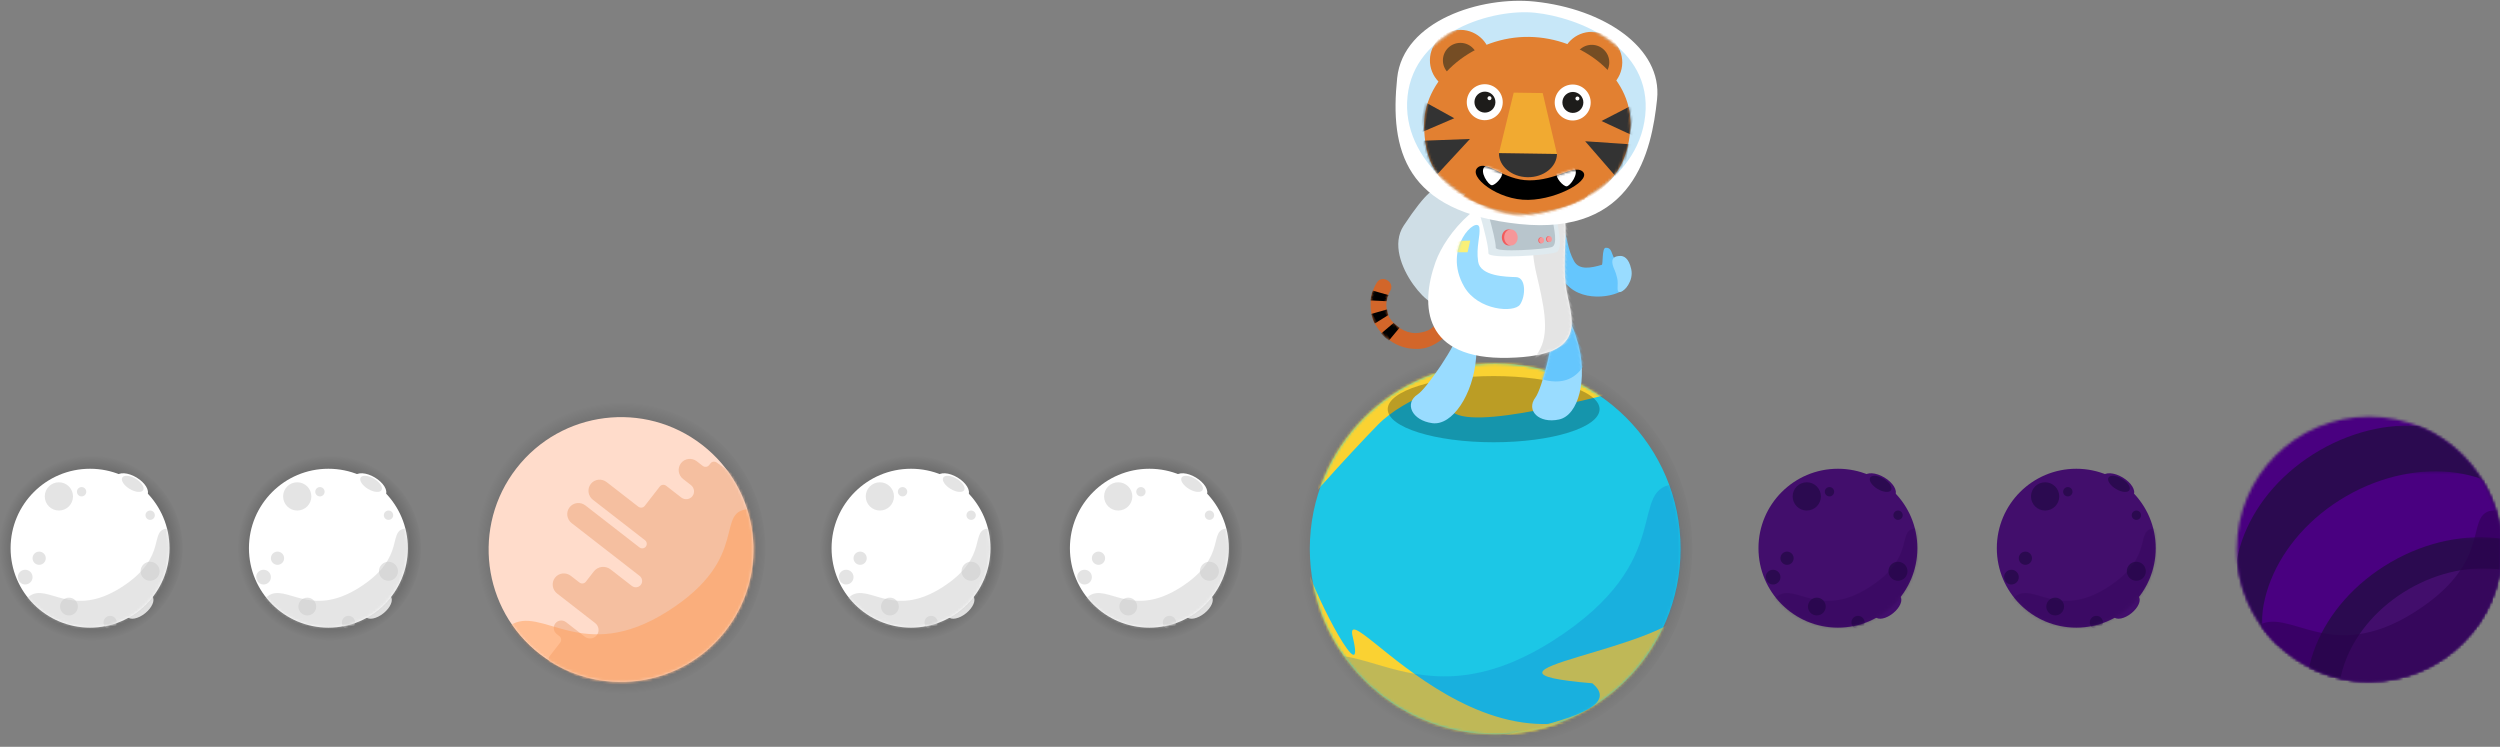 <?xml version="1.0" encoding="UTF-8"?>
<svg width="944px" height="282px" viewBox="0 0 944 282" version="1.1" xmlns="http://www.w3.org/2000/svg" xmlns:xlink="http://www.w3.org/1999/xlink">
    <rect x="0" y="0" width="944" height="282" fill="#808080" stroke="none"/>
    <!-- Generator: Sketch 45.2 (43514) - http://www.bohemiancoding.com/sketch -->
    <title>Group</title>
    <desc>Created with Sketch.</desc>
    <defs>
        <radialGradient cx="50.896%" cy="50%" fx="50.896%" fy="50%" r="50%" id="radialGradient-1">
            <stop stop-color="#000000" offset="0%"></stop>
            <stop stop-color="#000000" stop-opacity="0" offset="100%"></stop>
        </radialGradient>
        <path d="M1.463,81.224 C0.883,77.598 0.582,73.878 0.582,70.089 C0.582,31.428 31.923,0.088 70.581,0.088 C98.855,0.088 123.215,16.851 134.262,40.982 L134.262,81.224 L1.463,81.224 L1.463,81.224 Z" id="path-2"></path>
        <path d="M140.354,0.781 C137.457,36.778 107.325,65.089 70.581,65.089 C33.839,65.089 3.707,36.778 0.81,0.781 L140.354,0.781 L140.354,0.781 Z" id="path-4"></path>
        <path d="M89.432,0.371 C81.737,30.672 54.277,53.089 21.581,53.089 C14.133,53.089 6.957,51.926 0.224,49.771 L0.224,0.371 L89.432,0.371 L89.432,0.371 Z" id="path-6"></path>
        <path d="M125.142,0.501 C128.012,8.151 129.582,16.437 129.582,25.089 C129.582,63.748 98.241,95.089 59.581,95.089 C34.874,95.089 13.155,82.287 0.698,62.954 L0.698,0.501 L125.142,0.501 L125.142,0.501 Z" id="path-8"></path>
        <path d="M60,30 C60,46.568 46.569,60 30,60 C13.431,60 0,46.568 0,30 C0,13.432 13.431,-0 30,-0 C46.569,-0 60,13.432 60,30" id="path-10"></path>
        <path d="M60,30 C60,46.568 46.569,60 30,60 C13.431,60 0,46.568 0,30 C0,13.432 13.431,-0 30,-0 C46.569,-0 60,13.432 60,30" id="path-12"></path>
        <path d="M60,30 C60,46.568 46.569,60 30,60 C13.431,60 0,46.568 0,30 C0,13.432 13.431,-0 30,-0 C46.569,-0 60,13.432 60,30" id="path-14"></path>
        <path d="M60,30 C60,46.568 46.569,60 30,60 C13.431,60 0,46.568 0,30 C0,13.432 13.431,-0 30,-0 C46.569,-0 60,13.432 60,30" id="path-16"></path>
        <path d="M11.013,19.831 C27.951,-1.976 59.36,-5.924 81.168,11.013 C102.976,27.951 106.925,59.36 89.987,81.169 C73.049,102.976 41.64,106.924 19.831,89.987 C-1.976,73.048 -5.924,41.64 11.013,19.831" id="path-18"></path>
        <path d="M60,30 C60,46.568 46.569,60 30,60 C13.431,60 0,46.568 0,30 C0,13.432 13.431,-0 30,-0 C46.569,-0 60,13.432 60,30" id="path-20"></path>
        <path d="M60,30 C60,46.568 46.569,60 30,60 C13.431,60 0,46.568 0,30 C0,13.432 13.431,-0 30,-0 C46.569,-0 60,13.432 60,30" id="path-22"></path>
        <path d="M78.56,92.158 C91.864,83.173 100.611,67.953 100.611,50.691 C100.611,23.079 78.226,0.691 50.611,0.691 C22.997,0.691 0.611,23.079 0.611,50.691 C0.611,67.953 9.358,83.173 22.662,92.158 L78.56,92.158 L78.56,92.158 Z" id="path-24"></path>
        <path d="M32.629,0.023 C13.899,7.245 0.611,25.417 0.611,46.691 C0.611,74.306 22.997,96.693 50.611,96.693 C78.226,96.693 100.611,74.306 100.611,46.691 C100.611,25.417 87.323,7.245 68.594,0.023 L32.629,0.023 L32.629,0.023 Z" id="path-26"></path>
        <path d="M-0,0.518 C0.042,0.46 0.084,0.401 0.127,0.343 L81.095,0.343 C87.081,8.585 90.611,18.726 90.611,29.691 C90.611,57.306 68.226,79.693 40.611,79.693 C23.885,79.693 9.077,71.48 -0,58.866 L-0,0.518 Z" id="path-28"></path>
        <path d="M74.412,0.204 C74.544,1.682 74.611,3.179 74.611,4.691 C74.611,32.306 52.226,54.693 24.611,54.693 C16.047,54.693 7.986,52.54 0.939,48.745 L0.939,0.204 L74.412,0.204 L74.412,0.204 Z" id="path-30"></path>
        <path d="M61.086,0.962 C57.566,25.131 36.757,43.693 11.611,43.693 C7.632,43.693 3.762,43.228 0.051,42.35 L0.051,0.962 L61.086,0.962 L61.086,0.962 Z" id="path-32"></path>
        <path d="M0.612,15.442 C0.636,10.39 1.41,5.515 2.828,0.923 L98.394,0.923 C99.835,5.591 100.611,10.55 100.611,15.691 C100.611,43.306 78.226,65.693 50.611,65.693 C23.08,65.693 0.746,43.441 0.612,15.94 L0.612,15.442 L0.612,15.442 Z" id="path-34"></path>
        <path d="M24.245,24.276 C22.958,25.061 18.256,25.813 18.045,25.854 C16.099,26.248 13.009,25.134 11.806,24.421 C8.237,22.301 6.328,18.185 6.209,14.177 C6.577,10.886 8.168,7.656 11.472,5.88 C14.845,4.066 12.073,-1.214 8.684,0.608 C3.697,3.289 1.059,8.048 0.321,12.995 C0.013,19.301 2.795,25.933 8.601,29.444 C10.643,30.682 14.493,33.332 25.177,30.189 L24.245,24.276 Z" id="path-36"></path>
        <path d="M24.269,2.178 C21.553,8.226 7.662,22.41 3.912,23.998 C-1.79,26.411 0.038,33.31 7.457,35.673 C14.701,37.981 24.515,27.784 28.038,14.264 C32.324,-2.188 25.565,-0.71 24.269,2.178" id="path-38"></path>
        <path d="M12.738,11.008 C-0.721,22.458 -9.604,40.647 18.465,56.019 C47.087,71.695 46.404,53.43 51.166,42.675 C58.316,26.52 73.293,15.304 58.404,5.796 C42.361,-4.448 21.399,3.638 12.738,11.008" id="path-40"></path>
        <path d="M16.609,2.03 C18.442,-2.47 0.5,1.373 0.5,18.462 C0.5,28.898 11.865,36.508 15.384,34.824 C18.903,33.139 22.483,27.096 19.291,25.114 C16.099,23.133 7.738,18.096 9.8,12.863 C11.862,7.628 15.425,4.936 16.609,2.03" id="path-42"></path>
        <path d="M43.618,0.263 C59.798,-0.587 89.386,5.841 90.765,32.104 C92.145,58.368 64.348,75.809 47.634,76.687 C30.918,77.565 2.282,63.775 0.978,38.965 C-0.325,14.155 27.951,1.086 43.618,0.263" id="path-44"></path>
        <path d="M0.808,39.187 C-1.758,21.256 14.865,3.475 34.85,0.614 C54.648,-2.22 75.19,9.233 77.756,27.164 C80.322,45.094 71.048,61.763 44.153,65.612 C15.202,69.756 3.374,57.118 0.808,39.187" id="path-46"></path>
        <path d="M2.351,19.395 C-0.888,23.285 11.823,30.474 23.167,28.449 C34.512,26.425 46.307,16.763 41.369,14.476 C37.91,12.874 32.147,19.579 22.39,21.104 C12.634,22.628 5.249,15.913 2.351,19.395 Z" id="path-48"></path>
    </defs>
    <g id="Layout" stroke="none" stroke-width="1" fill="none" fill-rule="evenodd">
        <g id="1.1.2_CountUp_3" transform="translate(-16, -88)">
            <g id="Group" transform="translate(15, 85)">
                <g id="Planets/Earth1" transform="translate(490, 135)">
                    <circle id="Moon-Shadow" fill="url(#radialGradient-1)" cx="75" cy="75" r="75"></circle>
                    <g id="Planet-2" stroke-width="1" transform="translate(5, 5)">
                        <path d="M0.582,70.237 C0.582,31.577 31.923,0.237 70.582,0.237 C109.241,0.237 140.582,31.577 140.582,70.237 C140.582,108.896 109.241,140.237 70.582,140.237 C31.923,140.237 0.582,108.896 0.582,70.237" id="Fill-1" fill="#1CC7E6"></path>
                        <g id="Group-15" transform="translate(0, 0.148)">
                            <g id="Group-5">
                                <mask id="mask-3" fill="white">
                                    <use xlink:href="#path-2"></use>
                                </mask>
                                <g id="Clip-4"></g>
                                <path d="M134.262,7.281 C126.157,4.183 77.988,-14.148 68.793,-14.148 C28.409,-14.148 -12.738,18.59 -12.738,58.975 C-12.738,63.227 -3.967,67.395 -3.27,71.449 C0.874,70.191 -33.488,85.965 -27.238,79.781 C-18.445,71.082 4.385,53.957 -4.738,58.975 C-9.468,61.577 16.413,33.317 26.26,23.279 C36.819,12.514 57.52,6.264 54.762,10.779 C44.262,27.968 85.693,18.646 117.26,10.779 L134.262,7.281 Z" id="Fill-3" fill="#FAD232" mask="url(#mask-3)"></path>
                            </g>
                            <g id="Group-8" transform="translate(0, 75)">
                                <mask id="mask-5" fill="white">
                                    <use xlink:href="#path-4"></use>
                                </mask>
                                <g id="Clip-7"></g>
                                <path d="M201.248,65.213 C191.464,104.454 55.002,100.065 15.761,90.28 C1.504,86.726 -20.988,16.781 -0.988,0.781 C3.262,14.71 22.047,49.908 16.762,28.21 C12.068,8.942 77.262,102.781 134.262,38.281 C191.262,-26.219 127.793,44.42 128.264,43.781 C161.762,-1.719 202.522,60.102 201.248,65.213" id="Fill-6" fill="#FAD232" mask="url(#mask-5)"></path>
                            </g>
                            <g id="Group-11" transform="translate(49, 87)">
                                <mask id="mask-7" fill="white">
                                    <use xlink:href="#path-6"></use>
                                </mask>
                                <g id="Clip-10"></g>
                                <path d="M96.262,3.781 C87.764,21.863 2.262,29.142 58.262,33.861 C76.762,49.279 -1.741,53.598 0.262,64.281 C4.762,88.281 61.005,48.846 83.26,49.279 C105.515,49.712 131.325,45.811 132.762,45.781 C151.187,45.391 104.76,-14.301 96.262,3.781" id="Fill-9" fill="#FAD232" mask="url(#mask-7)"></path>
                            </g>
                            <g id="Group-14" transform="translate(11, 45)">
                                <mask id="mask-9" fill="white">
                                    <use xlink:href="#path-8"></use>
                                </mask>
                                <g id="Clip-13"></g>
                                <path d="M132.19,23.729 C132.19,63.695 99.79,96.095 59.824,96.095 C35.4,96.095 13.803,83.996 0.698,65.464 C5.534,65.82 10.849,67.573 16.898,69.326 C32.23,73.77 52.277,78.211 81.197,59.895 C129.976,29 108.146,1.577 128.381,0.501 C130.851,7.792 132.19,15.604 132.19,23.729" id="Fill-12" fill-opacity="0.25" fill="#136FCB" mask="url(#mask-9)"></path>
                            </g>
                        </g>
                    </g>
                </g>
                <g id="Asteroid/R1" transform="translate(400, 175)">
                    <circle id="Moon-Shadow" fill="url(#radialGradient-1)" cx="35" cy="35" r="35"></circle>
                    <ellipse id="Crater-Mound" fill="#E0E0E0" transform="translate(53.826, 57.083) rotate(141) translate(-53.826, -57.083) " cx="53.826" cy="57.083" rx="6.076" ry="3.178"></ellipse>
                    <g id="Moon" stroke-width="1" transform="translate(5, 5)">
                        <mask id="mask-11" fill="white">
                            <use xlink:href="#path-10"></use>
                        </mask>
                        <use id="Mask" fill="#FFFFFF" xlink:href="#path-10"></use>
                        <path d="M56.27,38.706 C56.27,40.692 54.66,42.301 52.675,42.301 C50.69,42.301 49.081,40.692 49.081,38.706 C49.081,36.721 50.69,35.112 52.675,35.112 C54.66,35.112 56.27,36.721 56.27,38.706" id="Fill-4" fill="#E4E4E4" mask="url(#mask-11)"></path>
                        <path d="M25.398,52.034 C25.398,53.89 23.893,55.396 22.036,55.396 C20.18,55.396 18.675,53.89 18.675,52.034 C18.675,50.177 20.18,48.672 22.036,48.672 C23.893,48.672 25.398,50.177 25.398,52.034" id="Fill-6" fill="#E4E4E4" mask="url(#mask-11)"></path>
                        <path d="M23.57,10.445 C23.57,13.391 21.183,15.778 18.237,15.778 C15.292,15.778 12.904,13.391 12.904,10.445 C12.904,7.5 15.292,5.112 18.237,5.112 C21.183,5.112 23.57,7.5 23.57,10.445" id="Fill-8" fill="#E4E4E4" mask="url(#mask-11)"></path>
                        <path d="M8.293,40.922 C8.293,42.46 7.047,43.706 5.51,43.706 C3.972,43.706 2.727,42.46 2.727,40.922 C2.727,39.386 3.972,38.139 5.51,38.139 C7.047,38.139 8.293,39.386 8.293,40.922" id="Fill-10" fill="#E4E4E4" mask="url(#mask-11)"></path>
                        <path d="M13.285,33.786 C13.285,35.165 12.167,36.282 10.789,36.282 C9.41,36.282 8.293,35.165 8.293,33.786 C8.293,32.407 9.41,31.29 10.789,31.29 C12.167,31.29 13.285,32.407 13.285,33.786" id="Fill-12" fill="#E4E4E4" mask="url(#mask-11)"></path>
                        <path d="M40.081,58.034 C40.081,59.412 38.963,60.529 37.585,60.529 C36.206,60.529 35.089,59.412 35.089,58.034 C35.089,56.655 36.206,55.538 37.585,55.538 C38.963,55.538 40.081,56.655 40.081,58.034" id="Fill-14" fill="#E4E4E4" mask="url(#mask-11)"></path>
                        <path d="M54.466,17.543 C54.466,18.519 53.677,19.308 52.701,19.308 C51.726,19.308 50.937,18.519 50.937,17.543 C50.937,16.568 51.726,15.779 52.701,15.779 C53.677,15.779 54.466,16.568 54.466,17.543" id="Fill-16" fill="#E4E4E4" mask="url(#mask-11)"></path>
                        <path d="M28.574,8.68 C28.574,9.655 27.784,10.445 26.81,10.445 C25.835,10.445 25.045,9.655 25.045,8.68 C25.045,7.705 25.835,6.916 26.81,6.916 C27.784,6.916 28.574,7.705 28.574,8.68" id="Fill-18" fill="#E4E4E4" mask="url(#mask-11)"></path>
                        <path d="M59.872,22.547 C51.449,22.547 60.36,33.026 41.672,44.863 C22.983,56.7 14.161,43.228 7.25,47.997 C0.339,52.767 2.673,55.727 7.25,57.78 C11.827,59.834 30.717,75.153 48.494,60.252 C66.271,45.351 68.295,22.547 59.872,22.547 Z" id="Path-2" fill-opacity="0.5" fill="#CCCCCC" mask="url(#mask-11)"></path>
                    </g>
                    <g id="Moon_craters" stroke-width="1" transform="translate(50.712, 11.384) rotate(31) translate(-50.712, -11.384) translate(43.212, 7.384)">
                        <ellipse id="Oval-4" fill="#FFFFFF" cx="7.5" cy="4" rx="6.858" ry="3.587"></ellipse>
                        <ellipse id="Oval-4" fill="#E4E4E4" cx="7.5" cy="3.206" rx="4.601" ry="2.241"></ellipse>
                    </g>
                </g>
                <g id="Asteroid/R1" transform="translate(310, 175)">
                    <circle id="Moon-Shadow" fill="url(#radialGradient-1)" cx="35" cy="35" r="35"></circle>
                    <ellipse id="Crater-Mound" fill="#E0E0E0" transform="translate(53.826, 57.083) rotate(141) translate(-53.826, -57.083) " cx="53.826" cy="57.083" rx="6.076" ry="3.178"></ellipse>
                    <g id="Moon" stroke-width="1" transform="translate(5, 5)">
                        <mask id="mask-13" fill="white">
                            <use xlink:href="#path-12"></use>
                        </mask>
                        <use id="Mask" fill="#FFFFFF" xlink:href="#path-12"></use>
                        <path d="M56.27,38.706 C56.27,40.692 54.66,42.301 52.675,42.301 C50.69,42.301 49.081,40.692 49.081,38.706 C49.081,36.721 50.69,35.112 52.675,35.112 C54.66,35.112 56.27,36.721 56.27,38.706" id="Fill-4" fill="#E4E4E4" mask="url(#mask-13)"></path>
                        <path d="M25.398,52.034 C25.398,53.89 23.893,55.396 22.036,55.396 C20.18,55.396 18.675,53.89 18.675,52.034 C18.675,50.177 20.18,48.672 22.036,48.672 C23.893,48.672 25.398,50.177 25.398,52.034" id="Fill-6" fill="#E4E4E4" mask="url(#mask-13)"></path>
                        <path d="M23.57,10.445 C23.57,13.391 21.183,15.778 18.237,15.778 C15.292,15.778 12.904,13.391 12.904,10.445 C12.904,7.5 15.292,5.112 18.237,5.112 C21.183,5.112 23.57,7.5 23.57,10.445" id="Fill-8" fill="#E4E4E4" mask="url(#mask-13)"></path>
                        <path d="M8.293,40.922 C8.293,42.46 7.047,43.706 5.51,43.706 C3.972,43.706 2.727,42.46 2.727,40.922 C2.727,39.386 3.972,38.139 5.51,38.139 C7.047,38.139 8.293,39.386 8.293,40.922" id="Fill-10" fill="#E4E4E4" mask="url(#mask-13)"></path>
                        <path d="M13.285,33.786 C13.285,35.165 12.167,36.282 10.789,36.282 C9.41,36.282 8.293,35.165 8.293,33.786 C8.293,32.407 9.41,31.29 10.789,31.29 C12.167,31.29 13.285,32.407 13.285,33.786" id="Fill-12" fill="#E4E4E4" mask="url(#mask-13)"></path>
                        <path d="M40.081,58.034 C40.081,59.412 38.963,60.529 37.585,60.529 C36.206,60.529 35.089,59.412 35.089,58.034 C35.089,56.655 36.206,55.538 37.585,55.538 C38.963,55.538 40.081,56.655 40.081,58.034" id="Fill-14" fill="#E4E4E4" mask="url(#mask-13)"></path>
                        <path d="M54.466,17.543 C54.466,18.519 53.677,19.308 52.701,19.308 C51.726,19.308 50.937,18.519 50.937,17.543 C50.937,16.568 51.726,15.779 52.701,15.779 C53.677,15.779 54.466,16.568 54.466,17.543" id="Fill-16" fill="#E4E4E4" mask="url(#mask-13)"></path>
                        <path d="M28.574,8.68 C28.574,9.655 27.784,10.445 26.81,10.445 C25.835,10.445 25.045,9.655 25.045,8.68 C25.045,7.705 25.835,6.916 26.81,6.916 C27.784,6.916 28.574,7.705 28.574,8.68" id="Fill-18" fill="#E4E4E4" mask="url(#mask-13)"></path>
                        <path d="M59.872,22.547 C51.449,22.547 60.36,33.026 41.672,44.863 C22.983,56.7 14.161,43.228 7.25,47.997 C0.339,52.767 2.673,55.727 7.25,57.78 C11.827,59.834 30.717,75.153 48.494,60.252 C66.271,45.351 68.295,22.547 59.872,22.547 Z" id="Path-2" fill-opacity="0.5" fill="#CCCCCC" mask="url(#mask-13)"></path>
                    </g>
                    <g id="Moon_craters" stroke-width="1" transform="translate(50.712, 11.384) rotate(31) translate(-50.712, -11.384) translate(43.212, 7.384)">
                        <ellipse id="Oval-4" fill="#FFFFFF" cx="7.5" cy="4" rx="6.858" ry="3.587"></ellipse>
                        <ellipse id="Oval-4" fill="#E4E4E4" cx="7.5" cy="3.206" rx="4.601" ry="2.241"></ellipse>
                    </g>
                </g>
                <g id="Asteroid/R1" transform="translate(90, 175)">
                    <circle id="Moon-Shadow" fill="url(#radialGradient-1)" cx="35" cy="35" r="35"></circle>
                    <ellipse id="Crater-Mound" fill="#E0E0E0" transform="translate(53.826, 57.083) rotate(141) translate(-53.826, -57.083) " cx="53.826" cy="57.083" rx="6.076" ry="3.178"></ellipse>
                    <g id="Moon" stroke-width="1" transform="translate(5, 5)">
                        <mask id="mask-15" fill="white">
                            <use xlink:href="#path-14"></use>
                        </mask>
                        <use id="Mask" fill="#FFFFFF" xlink:href="#path-14"></use>
                        <path d="M56.27,38.706 C56.27,40.692 54.66,42.301 52.675,42.301 C50.69,42.301 49.081,40.692 49.081,38.706 C49.081,36.721 50.69,35.112 52.675,35.112 C54.66,35.112 56.27,36.721 56.27,38.706" id="Fill-4" fill="#E4E4E4" mask="url(#mask-15)"></path>
                        <path d="M25.398,52.034 C25.398,53.89 23.893,55.396 22.036,55.396 C20.18,55.396 18.675,53.89 18.675,52.034 C18.675,50.177 20.18,48.672 22.036,48.672 C23.893,48.672 25.398,50.177 25.398,52.034" id="Fill-6" fill="#E4E4E4" mask="url(#mask-15)"></path>
                        <path d="M23.57,10.445 C23.57,13.391 21.183,15.778 18.237,15.778 C15.292,15.778 12.904,13.391 12.904,10.445 C12.904,7.5 15.292,5.112 18.237,5.112 C21.183,5.112 23.57,7.5 23.57,10.445" id="Fill-8" fill="#E4E4E4" mask="url(#mask-15)"></path>
                        <path d="M8.293,40.922 C8.293,42.46 7.047,43.706 5.51,43.706 C3.972,43.706 2.727,42.46 2.727,40.922 C2.727,39.386 3.972,38.139 5.51,38.139 C7.047,38.139 8.293,39.386 8.293,40.922" id="Fill-10" fill="#E4E4E4" mask="url(#mask-15)"></path>
                        <path d="M13.285,33.786 C13.285,35.165 12.167,36.282 10.789,36.282 C9.41,36.282 8.293,35.165 8.293,33.786 C8.293,32.407 9.41,31.29 10.789,31.29 C12.167,31.29 13.285,32.407 13.285,33.786" id="Fill-12" fill="#E4E4E4" mask="url(#mask-15)"></path>
                        <path d="M40.081,58.034 C40.081,59.412 38.963,60.529 37.585,60.529 C36.206,60.529 35.089,59.412 35.089,58.034 C35.089,56.655 36.206,55.538 37.585,55.538 C38.963,55.538 40.081,56.655 40.081,58.034" id="Fill-14" fill="#E4E4E4" mask="url(#mask-15)"></path>
                        <path d="M54.466,17.543 C54.466,18.519 53.677,19.308 52.701,19.308 C51.726,19.308 50.937,18.519 50.937,17.543 C50.937,16.568 51.726,15.779 52.701,15.779 C53.677,15.779 54.466,16.568 54.466,17.543" id="Fill-16" fill="#E4E4E4" mask="url(#mask-15)"></path>
                        <path d="M28.574,8.68 C28.574,9.655 27.784,10.445 26.81,10.445 C25.835,10.445 25.045,9.655 25.045,8.68 C25.045,7.705 25.835,6.916 26.81,6.916 C27.784,6.916 28.574,7.705 28.574,8.68" id="Fill-18" fill="#E4E4E4" mask="url(#mask-15)"></path>
                        <path d="M59.872,22.547 C51.449,22.547 60.36,33.026 41.672,44.863 C22.983,56.7 14.161,43.228 7.25,47.997 C0.339,52.767 2.673,55.727 7.25,57.78 C11.827,59.834 30.717,75.153 48.494,60.252 C66.271,45.351 68.295,22.547 59.872,22.547 Z" id="Path-2" fill-opacity="0.5" fill="#CCCCCC" mask="url(#mask-15)"></path>
                    </g>
                    <g id="Moon_craters" stroke-width="1" transform="translate(50.712, 11.384) rotate(31) translate(-50.712, -11.384) translate(43.212, 7.384)">
                        <ellipse id="Oval-4" fill="#FFFFFF" cx="7.5" cy="4" rx="6.858" ry="3.587"></ellipse>
                        <ellipse id="Oval-4" fill="#E4E4E4" cx="7.5" cy="3.206" rx="4.601" ry="2.241"></ellipse>
                    </g>
                </g>
                <g id="Asteroid/R1" transform="translate(0, 175)">
                    <circle id="Moon-Shadow" fill="url(#radialGradient-1)" cx="35" cy="35" r="35"></circle>
                    <ellipse id="Crater-Mound" fill="#E0E0E0" transform="translate(53.826, 57.083) rotate(141) translate(-53.826, -57.083) " cx="53.826" cy="57.083" rx="6.076" ry="3.178"></ellipse>
                    <g id="Moon" stroke-width="1" transform="translate(5, 5)">
                        <mask id="mask-17" fill="white">
                            <use xlink:href="#path-16"></use>
                        </mask>
                        <use id="Mask" fill="#FFFFFF" xlink:href="#path-16"></use>
                        <path d="M56.27,38.706 C56.27,40.692 54.66,42.301 52.675,42.301 C50.69,42.301 49.081,40.692 49.081,38.706 C49.081,36.721 50.69,35.112 52.675,35.112 C54.66,35.112 56.27,36.721 56.27,38.706" id="Fill-4" fill="#E4E4E4" mask="url(#mask-17)"></path>
                        <path d="M25.398,52.034 C25.398,53.89 23.893,55.396 22.036,55.396 C20.18,55.396 18.675,53.89 18.675,52.034 C18.675,50.177 20.18,48.672 22.036,48.672 C23.893,48.672 25.398,50.177 25.398,52.034" id="Fill-6" fill="#E4E4E4" mask="url(#mask-17)"></path>
                        <path d="M23.57,10.445 C23.57,13.391 21.183,15.778 18.237,15.778 C15.292,15.778 12.904,13.391 12.904,10.445 C12.904,7.5 15.292,5.112 18.237,5.112 C21.183,5.112 23.57,7.5 23.57,10.445" id="Fill-8" fill="#E4E4E4" mask="url(#mask-17)"></path>
                        <path d="M8.293,40.922 C8.293,42.46 7.047,43.706 5.51,43.706 C3.972,43.706 2.727,42.46 2.727,40.922 C2.727,39.386 3.972,38.139 5.51,38.139 C7.047,38.139 8.293,39.386 8.293,40.922" id="Fill-10" fill="#E4E4E4" mask="url(#mask-17)"></path>
                        <path d="M13.285,33.786 C13.285,35.165 12.167,36.282 10.789,36.282 C9.41,36.282 8.293,35.165 8.293,33.786 C8.293,32.407 9.41,31.29 10.789,31.29 C12.167,31.29 13.285,32.407 13.285,33.786" id="Fill-12" fill="#E4E4E4" mask="url(#mask-17)"></path>
                        <path d="M40.081,58.034 C40.081,59.412 38.963,60.529 37.585,60.529 C36.206,60.529 35.089,59.412 35.089,58.034 C35.089,56.655 36.206,55.538 37.585,55.538 C38.963,55.538 40.081,56.655 40.081,58.034" id="Fill-14" fill="#E4E4E4" mask="url(#mask-17)"></path>
                        <path d="M54.466,17.543 C54.466,18.519 53.677,19.308 52.701,19.308 C51.726,19.308 50.937,18.519 50.937,17.543 C50.937,16.568 51.726,15.779 52.701,15.779 C53.677,15.779 54.466,16.568 54.466,17.543" id="Fill-16" fill="#E4E4E4" mask="url(#mask-17)"></path>
                        <path d="M28.574,8.68 C28.574,9.655 27.784,10.445 26.81,10.445 C25.835,10.445 25.045,9.655 25.045,8.68 C25.045,7.705 25.835,6.916 26.81,6.916 C27.784,6.916 28.574,7.705 28.574,8.68" id="Fill-18" fill="#E4E4E4" mask="url(#mask-17)"></path>
                        <path d="M59.872,22.547 C51.449,22.547 60.36,33.026 41.672,44.863 C22.983,56.7 14.161,43.228 7.25,47.997 C0.339,52.767 2.673,55.727 7.25,57.78 C11.827,59.834 30.717,75.153 48.494,60.252 C66.271,45.351 68.295,22.547 59.872,22.547 Z" id="Path-2" fill-opacity="0.5" fill="#CCCCCC" mask="url(#mask-17)"></path>
                    </g>
                    <g id="Moon_craters" stroke-width="1" transform="translate(50.712, 11.384) rotate(31) translate(-50.712, -11.384) translate(43.212, 7.384)">
                        <ellipse id="Oval-4" fill="#FFFFFF" cx="7.5" cy="4" rx="6.858" ry="3.587"></ellipse>
                        <ellipse id="Oval-4" fill="#E4E4E4" cx="7.5" cy="3.206" rx="4.601" ry="2.241"></ellipse>
                    </g>
                </g>
                <g id="Planets/Waves_Orange" transform="translate(180, 155)">
                    <circle id="Moon-Shadow" fill="url(#radialGradient-1)" cx="55" cy="55" r="55"></circle>
                    <g id="Waves_Orange" stroke-width="1" transform="translate(5, 5)">
                        <mask id="mask-19" fill="white">
                            <use xlink:href="#path-18"></use>
                        </mask>
                        <use id="Mask" fill="#FFDCCB" xlink:href="#path-18"></use>
                        <path d="M31.065,34.559 L31.065,34.559 C29.632,36.404 29.99,39.078 31.863,40.533 L57.52,60.459 C58.58,61.285 58.783,62.798 57.972,63.843 C57.161,64.886 55.643,65.066 54.583,64.243 L46.572,58.02 C44.589,56.48 41.752,56.815 40.235,58.767 L37.209,62.663 C36.629,63.41 35.544,63.538 34.786,62.949 L31.555,60.438 C29.681,58.983 27.001,59.298 25.568,61.144 C24.136,62.989 24.493,65.662 26.367,67.12 L40.736,78.278 C42.168,79.391 42.441,81.436 41.346,82.847 C40.251,84.257 38.201,84.499 36.769,83.386 L29.732,77.921 C28.466,76.938 26.656,77.151 25.689,78.397 C24.721,79.642 24.962,81.45 26.228,82.431 L27.216,83.2 C27.975,83.787 28.119,84.871 27.539,85.618 L23.503,90.814 C22.924,91.561 23.068,92.642 23.827,93.233 C23.827,93.233 73.939,119.415 74.519,118.668 L128.996,48.529 C129.576,47.782 86.693,17.692 86.693,17.692 C85.935,17.102 84.85,17.23 84.271,17.977 L83.766,18.627 C83.186,19.373 82.101,19.5 81.342,18.913 L79.129,17.192 C77.255,15.738 74.575,16.053 73.142,17.898 C71.71,19.742 72.067,22.418 73.941,23.872 L76.889,26.163 C78.205,27.184 78.456,29.064 77.45,30.36 C76.443,31.655 74.561,31.878 73.245,30.855 L67.55,26.433 C66.792,25.843 65.707,25.971 65.127,26.718 L59.444,34.033 C58.865,34.781 57.78,34.908 57.022,34.319 L45.066,25.035 C43.193,23.579 40.513,23.895 39.08,25.739 C37.648,27.584 38.005,30.259 39.878,31.715 L59.54,46.984 C60.298,47.574 60.442,48.657 59.862,49.404 C59.283,50.15 58.198,50.278 57.44,49.688 L37.051,33.853 C35.178,32.398 32.498,32.714 31.065,34.559" id="Fill-4" fill="#F5BFA0" mask="url(#mask-19)"></path>
                        <path d="M99.577,35.231 C85.004,35.231 100.422,53.363 68.087,73.843 C35.752,94.324 20.487,71.013 8.529,79.266 C-3.428,87.518 0.61,92.639 8.529,96.193 C16.449,99.746 49.132,126.252 79.891,100.469 C110.65,74.687 114.151,35.231 99.577,35.231 Z" id="Path-2" fill-opacity="0.5" fill="#FF9E59" mask="url(#mask-19)"></path>
                    </g>
                </g>
                <g id="Asteroid/R1_Continuation" transform="translate(750, 175)">
                    <ellipse id="Crater-Mound" fill="#420E6C" transform="translate(53.826, 57.083) rotate(141) translate(-53.826, -57.083) " cx="53.826" cy="57.083" rx="6.076" ry="3.178"></ellipse>
                    <g id="Moon" stroke-width="1" transform="translate(5, 5)">
                        <mask id="mask-21" fill="white">
                            <use xlink:href="#path-20"></use>
                        </mask>
                        <use id="Mask" fill="#420E6C" xlink:href="#path-20"></use>
                        <path d="M56.27,38.706 C56.27,40.692 54.66,42.301 52.675,42.301 C50.69,42.301 49.081,40.692 49.081,38.706 C49.081,36.721 50.69,35.112 52.675,35.112 C54.66,35.112 56.27,36.721 56.27,38.706" id="Fill-4" fill="#2B0A50" mask="url(#mask-21)"></path>
                        <path d="M25.398,52.034 C25.398,53.89 23.893,55.396 22.036,55.396 C20.18,55.396 18.675,53.89 18.675,52.034 C18.675,50.177 20.18,48.672 22.036,48.672 C23.893,48.672 25.398,50.177 25.398,52.034" id="Fill-6" fill="#2B0A50" mask="url(#mask-21)"></path>
                        <path d="M23.57,10.445 C23.57,13.391 21.183,15.778 18.237,15.778 C15.292,15.778 12.904,13.391 12.904,10.445 C12.904,7.5 15.292,5.112 18.237,5.112 C21.183,5.112 23.57,7.5 23.57,10.445" id="Fill-8" fill="#2B0A50" mask="url(#mask-21)"></path>
                        <path d="M8.293,40.922 C8.293,42.46 7.047,43.706 5.51,43.706 C3.972,43.706 2.727,42.46 2.727,40.922 C2.727,39.386 3.972,38.139 5.51,38.139 C7.047,38.139 8.293,39.386 8.293,40.922" id="Fill-10" fill="#2B0A50" mask="url(#mask-21)"></path>
                        <path d="M13.285,33.786 C13.285,35.165 12.167,36.282 10.789,36.282 C9.41,36.282 8.293,35.165 8.293,33.786 C8.293,32.407 9.41,31.29 10.789,31.29 C12.167,31.29 13.285,32.407 13.285,33.786" id="Fill-12" fill="#2B0A50" mask="url(#mask-21)"></path>
                        <path d="M40.081,58.034 C40.081,59.412 38.963,60.529 37.585,60.529 C36.206,60.529 35.089,59.412 35.089,58.034 C35.089,56.655 36.206,55.538 37.585,55.538 C38.963,55.538 40.081,56.655 40.081,58.034" id="Fill-14" fill="#2B0A50" mask="url(#mask-21)"></path>
                        <path d="M54.466,17.543 C54.466,18.519 53.677,19.308 52.701,19.308 C51.726,19.308 50.937,18.519 50.937,17.543 C50.937,16.568 51.726,15.779 52.701,15.779 C53.677,15.779 54.466,16.568 54.466,17.543" id="Fill-16" fill="#2B0A50" mask="url(#mask-21)"></path>
                        <path d="M28.574,8.68 C28.574,9.655 27.784,10.445 26.81,10.445 C25.835,10.445 25.045,9.655 25.045,8.68 C25.045,7.705 25.835,6.916 26.81,6.916 C27.784,6.916 28.574,7.705 28.574,8.68" id="Fill-18" fill="#2B0A50" mask="url(#mask-21)"></path>
                        <path d="M59.872,22.547 C51.449,22.547 60.36,33.026 41.672,44.863 C22.983,56.7 14.161,43.228 7.25,47.997 C0.339,52.767 2.673,55.727 7.25,57.78 C11.827,59.834 30.717,75.153 48.494,60.252 C66.271,45.351 68.295,22.547 59.872,22.547 Z" id="Path-2" fill-opacity="0.25" fill="#2B004D" mask="url(#mask-21)"></path>
                    </g>
                    <g id="Moon_craters" stroke-width="1" transform="translate(50.712, 11.384) rotate(31) translate(-50.712, -11.384) translate(43.212, 7.384)">
                        <ellipse id="Oval-4" fill="#420E6C" cx="7.5" cy="4" rx="6.858" ry="3.587"></ellipse>
                        <ellipse id="Oval-4" fill="#2B0A50" cx="7.5" cy="3.206" rx="4.601" ry="2.241"></ellipse>
                    </g>
                </g>
                <g id="Asteroid/R1_Continuation" transform="translate(660, 175)">
                    <ellipse id="Crater-Mound" fill="#420E6C" transform="translate(53.826, 57.083) rotate(141) translate(-53.826, -57.083) " cx="53.826" cy="57.083" rx="6.076" ry="3.178"></ellipse>
                    <g id="Moon" stroke-width="1" transform="translate(5, 5)">
                        <mask id="mask-23" fill="white">
                            <use xlink:href="#path-22"></use>
                        </mask>
                        <use id="Mask" fill="#420E6C" xlink:href="#path-22"></use>
                        <path d="M56.27,38.706 C56.27,40.692 54.66,42.301 52.675,42.301 C50.69,42.301 49.081,40.692 49.081,38.706 C49.081,36.721 50.69,35.112 52.675,35.112 C54.66,35.112 56.27,36.721 56.27,38.706" id="Fill-4" fill="#2B0A50" mask="url(#mask-23)"></path>
                        <path d="M25.398,52.034 C25.398,53.89 23.893,55.396 22.036,55.396 C20.18,55.396 18.675,53.89 18.675,52.034 C18.675,50.177 20.18,48.672 22.036,48.672 C23.893,48.672 25.398,50.177 25.398,52.034" id="Fill-6" fill="#2B0A50" mask="url(#mask-23)"></path>
                        <path d="M23.57,10.445 C23.57,13.391 21.183,15.778 18.237,15.778 C15.292,15.778 12.904,13.391 12.904,10.445 C12.904,7.5 15.292,5.112 18.237,5.112 C21.183,5.112 23.57,7.5 23.57,10.445" id="Fill-8" fill="#2B0A50" mask="url(#mask-23)"></path>
                        <path d="M8.293,40.922 C8.293,42.46 7.047,43.706 5.51,43.706 C3.972,43.706 2.727,42.46 2.727,40.922 C2.727,39.386 3.972,38.139 5.51,38.139 C7.047,38.139 8.293,39.386 8.293,40.922" id="Fill-10" fill="#2B0A50" mask="url(#mask-23)"></path>
                        <path d="M13.285,33.786 C13.285,35.165 12.167,36.282 10.789,36.282 C9.41,36.282 8.293,35.165 8.293,33.786 C8.293,32.407 9.41,31.29 10.789,31.29 C12.167,31.29 13.285,32.407 13.285,33.786" id="Fill-12" fill="#2B0A50" mask="url(#mask-23)"></path>
                        <path d="M40.081,58.034 C40.081,59.412 38.963,60.529 37.585,60.529 C36.206,60.529 35.089,59.412 35.089,58.034 C35.089,56.655 36.206,55.538 37.585,55.538 C38.963,55.538 40.081,56.655 40.081,58.034" id="Fill-14" fill="#2B0A50" mask="url(#mask-23)"></path>
                        <path d="M54.466,17.543 C54.466,18.519 53.677,19.308 52.701,19.308 C51.726,19.308 50.937,18.519 50.937,17.543 C50.937,16.568 51.726,15.779 52.701,15.779 C53.677,15.779 54.466,16.568 54.466,17.543" id="Fill-16" fill="#2B0A50" mask="url(#mask-23)"></path>
                        <path d="M28.574,8.68 C28.574,9.655 27.784,10.445 26.81,10.445 C25.835,10.445 25.045,9.655 25.045,8.68 C25.045,7.705 25.835,6.916 26.81,6.916 C27.784,6.916 28.574,7.705 28.574,8.68" id="Fill-18" fill="#2B0A50" mask="url(#mask-23)"></path>
                        <path d="M59.872,22.547 C51.449,22.547 60.36,33.026 41.672,44.863 C22.983,56.7 14.161,43.228 7.25,47.997 C0.339,52.767 2.673,55.727 7.25,57.78 C11.827,59.834 30.717,75.153 48.494,60.252 C66.271,45.351 68.295,22.547 59.872,22.547 Z" id="Path-2" fill-opacity="0.25" fill="#2B004D" mask="url(#mask-23)"></path>
                    </g>
                    <g id="Moon_craters" stroke-width="1" transform="translate(50.712, 11.384) rotate(31) translate(-50.712, -11.384) translate(43.212, 7.384)">
                        <ellipse id="Oval-4" fill="#420E6C" cx="7.5" cy="4" rx="6.858" ry="3.587"></ellipse>
                        <ellipse id="Oval-4" fill="#2B0A50" cx="7.5" cy="3.206" rx="4.601" ry="2.241"></ellipse>
                    </g>
                </g>
                <g id="Planets/Stripes_Continuation" transform="translate(840, 155)">
                    <g id="Group-2" transform="translate(5, 4)">
                        <g id="Group-3" transform="translate(0, 0.638)">
                            <mask id="mask-25" fill="white">
                                <use xlink:href="#path-24"></use>
                            </mask>
                            <g id="Clip-2"></g>
                            <path d="M71.995,82.785 C99.372,66.979 111.478,36.693 99.035,15.14 C86.591,-6.413 54.309,-11.071 26.932,4.734 C-0.444,20.54 -12.55,50.826 -0.107,72.379 C12.337,93.932 44.618,98.591 71.995,82.785" id="Fill-1" fill="#490080" mask="url(#mask-25)"></path>
                        </g>
                        <g id="Group-6" transform="translate(0, 4.638)">
                            <mask id="mask-27" fill="white">
                                <use xlink:href="#path-26"></use>
                            </mask>
                            <g id="Clip-5"></g>
                            <path d="M76.995,87.445 C104.372,71.639 116.478,41.353 104.035,19.8 C91.591,-1.753 59.309,-6.411 31.932,9.395 C4.556,25.201 -7.55,55.487 4.893,77.039 C17.337,98.592 49.618,103.251 76.995,87.445" id="Fill-4" fill="#2B0A50" mask="url(#mask-27)"></path>
                        </g>
                        <g id="Group-9" transform="translate(10, 21.638)">
                            <mask id="mask-29" fill="white">
                                <use xlink:href="#path-28"></use>
                            </mask>
                            <g id="Clip-8"></g>
                            <path d="M76.995,87.766 C104.372,71.96 116.478,41.674 104.035,20.121 C91.591,-1.432 59.309,-6.091 31.932,9.715 C4.556,25.521 -7.55,55.807 4.893,77.36 C17.337,98.913 49.618,103.572 76.995,87.766" id="Fill-7" fill="#490080" mask="url(#mask-29)"></path>
                        </g>
                        <g id="Group-12" transform="translate(26, 46.638)">
                            <mask id="mask-31" fill="white">
                                <use xlink:href="#path-30"></use>
                            </mask>
                            <g id="Clip-11"></g>
                            <path d="M77.935,87.628 C105.312,71.821 117.417,41.536 104.974,19.983 C92.53,-1.57 60.249,-6.229 32.872,9.577 C5.495,25.383 -6.61,55.669 5.833,77.222 C18.277,98.775 50.558,103.434 77.935,87.628" id="Fill-10" fill="#2B0A50" mask="url(#mask-31)"></path>
                        </g>
                        <g id="Group-15" transform="translate(39, 57.638)">
                            <mask id="mask-33" fill="white">
                                <use xlink:href="#path-32"></use>
                            </mask>
                            <g id="Clip-14"></g>
                            <path d="M64.165,73.758 C86.962,60.596 97.042,35.378 86.68,17.431 C76.319,-0.516 49.438,-4.396 26.642,8.766 C3.845,21.927 -6.235,47.146 4.126,65.093 C14.488,83.04 41.369,86.919 64.165,73.758" id="Fill-13" fill="#420E6C" mask="url(#mask-33)"></path>
                        </g>
                        <g id="Group-18" transform="translate(0, 35.638)">
                            <mask id="mask-35" fill="white">
                                <use xlink:href="#path-34"></use>
                            </mask>
                            <g id="Clip-17"></g>
                            <path d="M99.189,0.923 C84.615,0.923 100.034,19.055 67.698,39.535 C35.362,60.016 20.099,36.705 8.14,44.958 C-3.817,53.21 0.222,58.331 8.14,61.885 C16.061,65.438 48.743,91.944 79.502,66.161 C110.26,40.379 113.761,0.923 99.189,0.923" id="Fill-16" fill-opacity="0.5" fill="#2B004D" mask="url(#mask-35)"></path>
                        </g>
                    </g>
                </g>
                <g id="Animal/TaskSuccess/Tiger" transform="translate(513, 0)">
                    <ellipse id="Shadow" fill-opacity="0.25" fill="#000000" cx="52" cy="157.5" rx="40" ry="12.5"></ellipse>
                    <g id="Group-2" stroke-width="1" transform="translate(0, 1)">
                        <path d="M19.825,108.595 C16.703,117.915 8.075,86.2 22.575,78.95 C37.075,71.7 40.075,72.45 42.075,73.45 C44.075,74.45 55.901,79.491 56.988,86.846 C58.075,94.2 22.109,101.775 19.825,108.595" id="Backpack" fill="#CFDEE6" transform="translate(35.717, 91.557) rotate(-30) translate(-35.717, -91.557) "></path>
                        <path d="M47.954,130.885 C43.339,135.645 25.446,144.246 21.379,144.46 C15.196,144.786 14.563,151.894 20.732,156.644 C26.756,161.283 39.458,155.041 47.377,143.532 C57.015,129.526 50.157,128.612 47.954,130.885" id="R-leg" fill="#99DCFF" transform="translate(34.397, 144.06) rotate(-30) translate(-34.397, -144.06) "></path>
                        <g id="Tail" transform="translate(19.306, 119.892) rotate(-30) translate(-19.306, -119.892) translate(6.306, 103.892)">
                            <mask id="mask-37" fill="white">
                                <use xlink:href="#path-36"></use>
                            </mask>
                            <use id="Mask" fill="#D2662A" xlink:href="#path-36"></use>
                            <path d="M7.025,11.319 C6.67,12.194 6.452,12.379 6.372,13.389 L0.309,13.595 C0.308,12.222 0.67,10.767 0.912,9.796 L7.025,11.319 Z" id="Fill-3" fill="#000000" mask="url(#mask-37)"></path>
                            <path d="M7.621,19.645 L1.69,21.841 C1.245,20.871 0.637,19.174 0.393,18.083 L6.584,16.976 C6.584,16.976 7.175,18.675 7.621,19.645" id="Fill-6" fill="#000000" mask="url(#mask-37)"></path>
                            <path d="M10.229,6.963 C9.259,7.41 9.179,7.732 8.452,8.582 L3.252,5.226 C3.777,4.497 4.989,3.083 5.837,2.434 L10.229,6.963 Z" id="Fill-8" fill="#000000" mask="url(#mask-37)"></path>
                        </g>
                        <g id="Leg-L" transform="translate(74.401, 141.32) rotate(-30) translate(-74.401, -141.32) translate(59.401, 123.32)">
                            <mask id="mask-39" fill="white">
                                <use xlink:href="#path-38"></use>
                            </mask>
                            <use id="Mask" fill="#99DCFF" xlink:href="#path-38"></use>
                            <path d="M4.387,-5.2 C9.317,-11.5 24.37,-2.475 30.778,-6.787 C37.186,-11.099 48.772,1.923 41.009,9.115 C33.245,16.308 21.96,33.381 8.549,18.363 C-4.863,3.345 2.124,-2.308 4.387,-5.2" id="Fill-20" fill="#65C6FD" mask="url(#mask-39)"></path>
                        </g>
                        <g id="Arm-L" transform="translate(74, 88)">
                            <path d="M6.882,22.65 C14.42,28.851 27.67,25.164 28.544,21.621 C29.418,18.079 28.521,11.106 25.108,11.946 C22.212,12.659 23.499,7.242 20.268,7.561 C18.852,7.701 19.347,13.854 18.843,14.001 C14.873,15.157 10.329,16.142 8.364,12.605 C5.809,8.006 5.982,3.833 4.587,1.251 C2.427,-2.747 -5.46,12.495 6.882,22.65 Z" id="Path" fill="#65C6FD"></path>
                            <path d="M25.712,10.643 C23.819,10.733 22.243,11.302 22.979,14.128 C23.378,15.661 23.964,16.078 24.65,19.019 C25.28,21.723 24.029,24.61 25.837,24.252 C27.524,23.916 30.899,20.025 29.962,15.665 C29.025,11.304 27.024,10.58 25.712,10.643" id="Fill-110" fill="#99DCFF"></path>
                        </g>
                        <g id="Body" transform="translate(57.398, 108.869) rotate(-30) translate(-57.398, -108.869) translate(24.898, 77.369)">
                            <mask id="mask-41" fill="white">
                                <use xlink:href="#path-40"></use>
                            </mask>
                            <use id="Mask" fill="#FFFFFF" xlink:href="#path-40"></use>
                            <path d="M56.507,11.33 C50.103,20.665 46.738,23.31 43.488,34.06 C40.2,44.935 37.211,54.81 30.724,59.06 C24.238,63.31 19.508,62.15 20.863,64.603 C28.665,78.728 41.313,73.665 48.863,68.29 C56.412,62.915 56.488,45.185 66.488,33.31 C76.488,21.435 76.525,10.636 70.15,10.136 C63.775,9.636 64.443,3.965 61.164,4.813" id="Fill-30" fill="#E4E4E4" mask="url(#mask-41)"></path>
                        </g>
                        <g id="Panel" transform="translate(61.072, 88.232) rotate(-30) translate(-61.072, -88.232) translate(46.072, 72.732)">
                            <path d="M5.487,2.991 C3.889,9.437 1.988,16.095 0.738,18.095 C-0.512,20.095 20.081,30.091 22.988,30.595 C25.895,31.101 27.968,23.92 29.604,19.633 C31.238,15.345 15.861,0.095 10.675,0.595 C5.487,1.095 5.848,1.538 5.487,2.991" id="Fill-33" fill="#DFEAEF"></path>
                            <path d="M8.134,5.128 C6.806,10.482 5.227,16.012 4.189,17.673 C3.151,19.334 20.254,27.635 22.668,28.055 C25.083,28.474 26.806,22.51 28.163,18.949 C29.52,15.389 16.75,2.723 12.442,3.139 C8.134,3.554 8.433,3.922 8.134,5.128" id="Fill-35" fill="#B8C5CC"></path>
                            <g id="Buttons" transform="translate(7, 13.035)">
                                <path d="M16.901,12.254 C16.613,12.807 16.006,13.06 15.544,12.819 C15.081,12.579 14.939,11.936 15.227,11.383 C15.514,10.831 16.122,10.578 16.584,10.818 C17.047,11.059 17.188,11.702 16.901,12.254" id="Fill-43" fill="#F15B5C"></path>
                                <path d="M17.185,12.419 C16.898,12.971 16.29,13.224 15.828,12.983 C15.365,12.743 15.223,12.1 15.511,11.548 C15.798,10.996 16.406,10.743 16.868,10.983 C17.331,11.224 17.473,11.866 17.185,12.419" id="Fill-47" fill="#F69799"></path>
                                <path d="M14.129,11.171 C13.841,11.723 13.233,11.976 12.772,11.736 C12.309,11.495 12.167,10.853 12.454,10.3 C12.742,9.748 13.35,9.495 13.812,9.735 C14.274,9.976 14.416,10.618 14.129,11.171" id="Fill-49" fill="#F15B5C"></path>
                                <path d="M14.414,11.336 C14.126,11.888 13.519,12.141 13.057,11.901 C12.594,11.66 12.452,11.018 12.74,10.465 C13.027,9.913 13.635,9.66 14.097,9.9 C14.56,10.141 14.701,10.783 14.414,11.336" id="Fill-53" fill="#F69799"></path>
                                <path d="M5.572,4.893 C4.796,6.383 3.156,7.065 1.909,6.417 C0.661,5.768 0.28,4.034 1.054,2.543 C1.829,1.053 3.469,0.371 4.716,1.02 C5.963,1.668 6.346,3.403 5.572,4.893" id="Fill-37" fill="#F15B5C"></path>
                                <path d="M6.34,5.338 C5.565,6.828 3.925,7.51 2.678,6.862 C1.43,6.213 1.048,4.479 1.823,2.988 C2.598,1.498 4.237,0.816 5.485,1.465 C6.733,2.113 7.115,3.848 6.34,5.338" id="Fill-41" fill="#F69799"></path>
                            </g>
                        </g>
                        <g id="Arm-R" transform="translate(49.318, 104.874) rotate(-30) translate(-49.318, -104.874) translate(38.818, 86.874)">
                            <mask id="mask-43" fill="white">
                                <use xlink:href="#path-42"></use>
                            </mask>
                            <use id="Mask" fill="#99DCFF" xlink:href="#path-42"></use>
                            <polygon id="Badge" fill="#FAF077" mask="url(#mask-43)" points="6.675 2.06 11.175 4.498 8.112 7.81 3.3 5.06"></polygon>
                        </g>
                        <g id="Animal/Head/Tiger" transform="translate(13, 0)">
                            <path d="M54.489,2.592 C80.622,5.334 102.76,19.978 100.713,39.475 C98.666,58.971 92.031,91.139 48.716,86.592 C5.401,82.045 -0.272,58.536 2.571,31.447 C4.855,9.701 34.397,0.483 54.489,2.592 Z" id="Helmet" fill="#FFFFFF"></path>
                            <g id="Head" stroke-width="1" transform="translate(50.527, 44.877) rotate(9) translate(-50.527, -44.877) translate(5.027, 6.377)">
                                <mask id="mask-45" fill="white">
                                    <use xlink:href="#path-44"></use>
                                </mask>
                                <use id="Mask" fill="#C7E7F8" xlink:href="#path-44"></use>
                                <path d="M75.194,58.569 C75.459,66.537 71.236,70.698 58.522,81.742 C45.809,92.784 18.965,87.462 23.181,81.037 C27.398,74.612 30.398,64.257 43.164,60.481 C55.929,56.705 75.071,54.858 75.194,58.569" id="Fill-56" fill="#E28031" mask="url(#mask-45)"></path>
                                <g id="R-ear" mask="url(#mask-45)">
                                    <g transform="translate(56, 3)">
                                        <path d="M13.324,23.791 C19.617,22.89 23.988,17.059 23.088,10.767 C22.186,4.475 16.355,0.104 10.063,1.004 C3.77,1.905 -0.6,7.736 0.301,14.028 C1.201,20.32 7.032,24.691 13.324,23.791" id="Fill-59" fill="#E28031"></path>
                                        <path d="M12.63,18.935 C16.24,18.418 18.748,15.073 18.232,11.462 C17.715,7.852 14.369,5.344 10.759,5.861 C7.149,6.377 4.64,9.723 5.157,13.333 C5.674,16.944 9.02,19.452 12.63,18.935" id="Fill-61" fill="#754D24"></path>
                                    </g>
                                </g>
                                <g id="L-ear" mask="url(#mask-45)">
                                    <g transform="translate(7, 10)">
                                        <path d="M13.202,23.821 C19.495,22.921 23.865,17.09 22.965,10.797 C22.064,4.505 16.233,0.134 9.941,1.034 C3.648,1.935 -0.723,7.766 0.179,14.058 C1.079,20.351 6.91,24.721 13.202,23.821" id="Fill-64" fill="#E28031"></path>
                                        <path d="M12.508,18.965 C16.118,18.448 18.626,15.102 18.11,11.492 C17.592,7.883 14.246,5.375 10.636,5.891 C7.026,6.407 4.518,9.754 5.034,13.364 C5.551,16.974 8.897,19.483 12.508,18.965" id="Fill-67" fill="#754D24"></path>
                                    </g>
                                </g>
                                <g mask="url(#mask-45)">
                                    <g transform="translate(8, 9)">
                                        <mask id="mask-47" fill="white">
                                            <use xlink:href="#path-46"></use>
                                        </mask>
                                        <use id="Mask" stroke="none" fill="#E28031" fill-rule="evenodd" xlink:href="#path-46"></use>
                                        <path d="M1.167,45.651 L18.777,42.178 L7.788,58.618 C7.602,58.645 3.384,54.483 1.167,45.651" id="Fill-74" stroke="none" fill="#333333" fill-rule="evenodd" mask="url(#mask-47)"></path>
                                        <path d="M-0.358,31.003 L11.704,35.376 L0.338,42.53 C0.338,42.53 -1.371,34.579 -0.358,31.003" id="Fill-76" stroke="none" fill="#333333" fill-rule="evenodd" mask="url(#mask-47)"></path>
                                        <path d="M79.766,34.623 L61.889,36.229 L76.621,48.606 C76.594,48.419 80.116,43.722 79.766,34.623" id="Fill-79" stroke="none" fill="#333333" fill-rule="evenodd" mask="url(#mask-47)"></path>
                                        <path d="M77.121,20.135 L66.77,27.716 L79.685,31.395 C79.685,31.395 79.097,23.283 77.121,20.135" id="Fill-82" stroke="none" fill="#333333" fill-rule="evenodd" mask="url(#mask-47)"></path>
                                        <g id="Nose" stroke="none" stroke-width="1" fill="none" fill-rule="evenodd" mask="url(#mask-47)">
                                            <g transform="translate(30, 20)">
                                                <polygon id="Fill-86" fill="#F1AA31" points="2.358 2.318 13.203 0.766 22.123 22.644 0.433 25.748"></polygon>
                                                <path d="M22.123,22.644 C22.815,27.482 18.55,32.179 12.544,33.039 C6.538,33.898 1.127,30.587 0.434,25.748" id="Fill-88" fill="#333333"></path>
                                            </g>
                                        </g>
                                        <g id="Mouth" stroke="none" stroke-width="1" fill="none" fill-rule="evenodd" mask="url(#mask-47)">
                                            <g transform="translate(21, 33)">
                                                <mask id="mask-49" fill="white">
                                                    <use xlink:href="#path-48"></use>
                                                </mask>
                                                <use id="Mask" stroke="none" fill="#000000" fill-rule="evenodd" xlink:href="#path-48"></use>
                                                <path d="M4.945,18.598 C3.094,20.848 7.421,25.305 8.661,25.147 C9.901,24.988 12.427,21.47 11.791,19.666 C11.154,17.864 5.914,17.421 4.945,18.598" id="Fill-95" stroke="none" fill="#FFFFFF" fill-rule="evenodd" mask="url(#mask-49)"></path>
                                                <path d="M38.347,13.817 C40.755,15.458 37.853,20.949 36.618,21.145 C35.383,21.34 31.971,18.672 32.077,16.763 C32.182,14.854 37.089,12.959 38.347,13.817" id="Fill-97" stroke="none" fill="#FFFFFF" fill-rule="evenodd" mask="url(#mask-49)"></path>
                                            </g>
                                        </g>
                                        <g id="R-eye" stroke="none" stroke-width="1" fill="none" fill-rule="evenodd" mask="url(#mask-47)">
                                            <g transform="translate(15, 20)">
                                                <path d="M8.092,14.318 C11.806,13.786 14.385,10.345 13.854,6.631 C13.322,2.918 9.881,0.339 6.167,0.87 C2.453,1.401 -0.126,4.843 0.405,8.556 C0.937,12.27 4.378,14.849 8.092,14.318" id="Fill-101" fill="#FFFFFF"></path>
                                                <path d="M7.751,11.476 C9.917,11.166 11.422,9.159 11.111,6.992 C10.802,4.826 8.794,3.321 6.628,3.631 C4.462,3.941 2.957,5.949 3.267,8.115 C3.577,10.281 5.584,11.786 7.751,11.476" id="Fill-104" fill="#1D1C1A"></path>
                                                <path d="M8.764,6.566 C9.175,6.507 9.463,6.125 9.403,5.712 C9.345,5.299 8.961,5.013 8.55,5.072 C8.136,5.131 7.851,5.513 7.91,5.926 C7.968,6.338 8.351,6.625 8.764,6.566" id="Fill-107" fill="#FFFFFF"></path>
                                            </g>
                                        </g>
                                        <g id="L-eye" stroke="none" stroke-width="1" fill="none" fill-rule="evenodd" mask="url(#mask-47)">
                                            <g transform="translate(48, 15)">
                                                <path d="M7.911,14.239 C11.624,13.708 14.204,10.266 13.673,6.553 C13.14,2.839 9.7,0.26 5.986,0.791 C2.272,1.323 -0.307,4.764 0.224,8.478 C0.756,12.191 4.197,14.771 7.911,14.239" id="Fill-110" fill="#FFFFFF"></path>
                                                <path d="M7.569,11.398 C9.736,11.088 11.241,9.081 10.93,6.915 C10.621,4.748 8.613,3.244 6.447,3.554 C4.281,3.864 2.776,5.871 3.086,8.037 C3.396,10.204 5.403,11.708 7.569,11.398" id="Fill-113" fill="#1D1C1A"></path>
                                                <path d="M8.582,6.488 C8.995,6.429 9.281,6.047 9.223,5.634 C9.164,5.221 8.781,4.935 8.368,4.994 C7.956,5.053 7.669,5.435 7.728,5.848 C7.787,6.26 8.17,6.547 8.582,6.488" id="Fill-116" fill="#FFFFFF"></path>
                                            </g>
                                        </g>
                                    </g>
                                </g>
                            </g>
                        </g>
                    </g>
                </g>
            </g>
        </g>
    </g>
</svg>